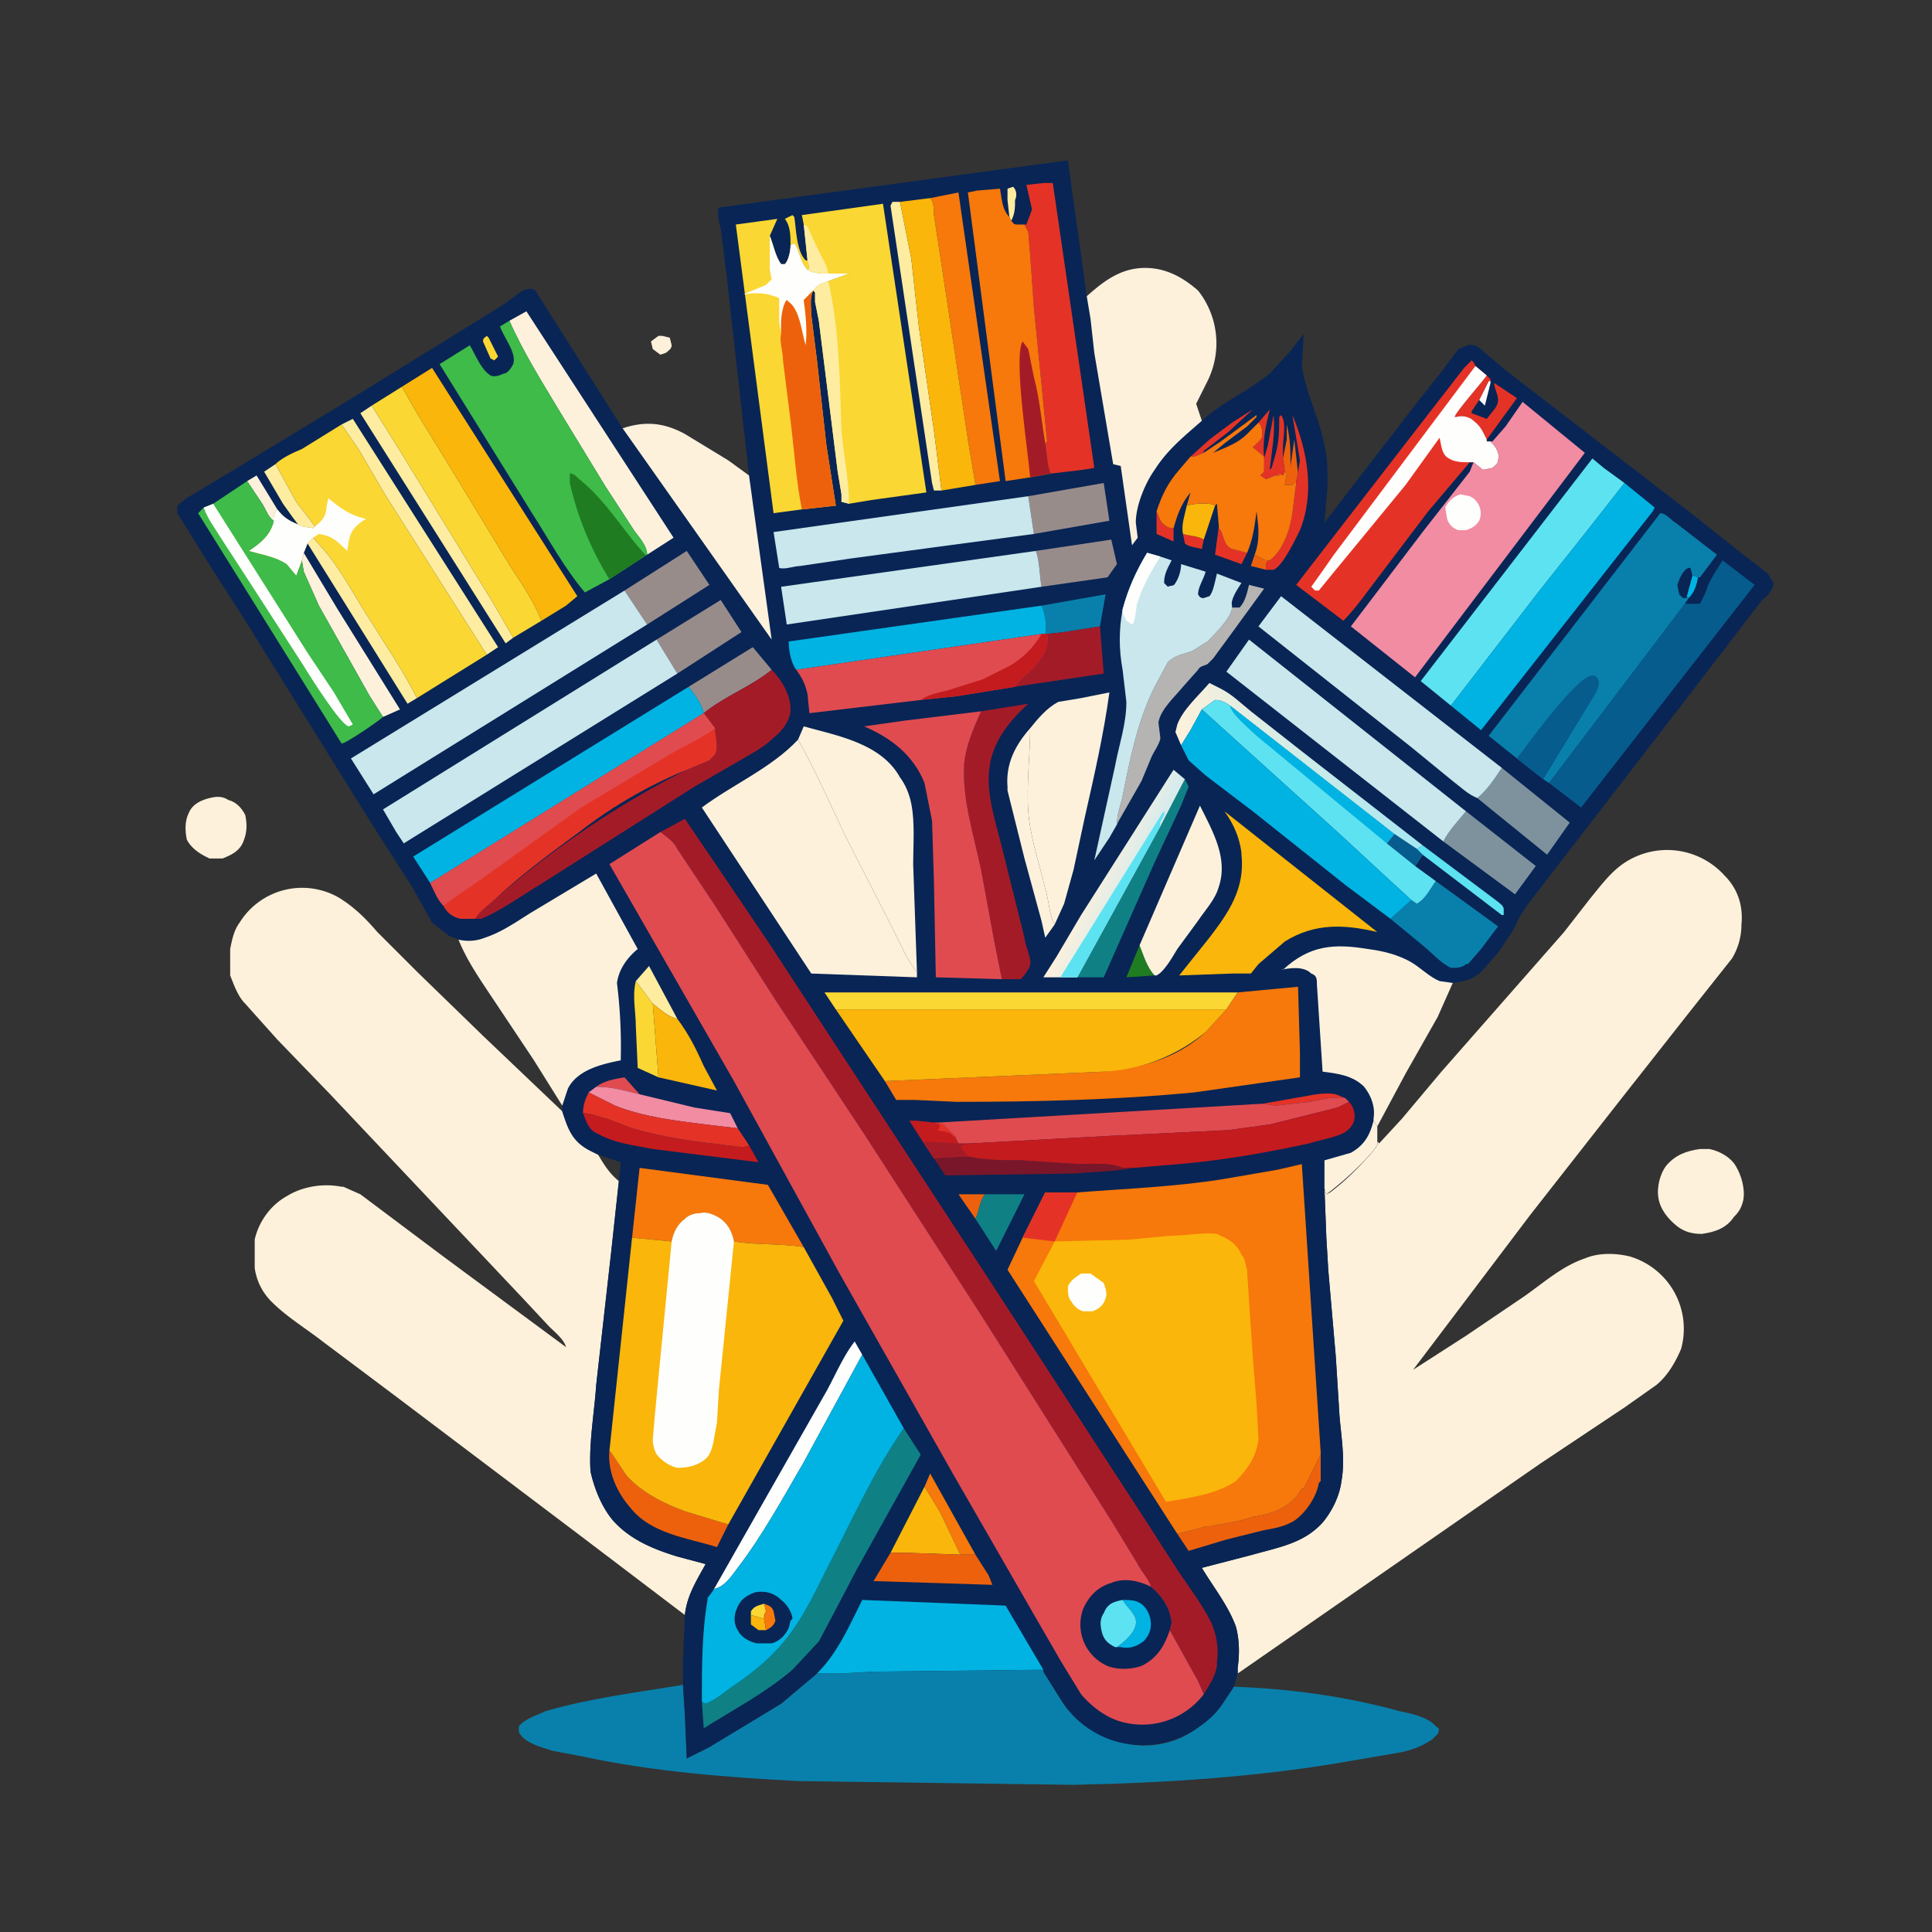 <svg xmlns="http://www.w3.org/2000/svg" width="1024" height="1024"><rect width="100%" height="100%" fill="#333333" stroke="none"/> #fef1db
  <path fill="#fef1db" d="M349 178h2l4 1 1 4c0 2-2 3-3 4l-3 1-4-3-1-4 4-3ZM111 423c4-1 7-1 10 1 4 1 7 4 9 8 1 5 1 9-1 14s-6 7-11 9h-7l-2-1c-4-2-8-5-10-9-1-5-1-10 1-14 2-5 7-7 11-8Z"/>
  <path fill="#fef1db" d="M901 609h5c5 1 11 4 14 9s5 12 4 18c-1 4-2 6-5 9-4 6-10 8-17 9-5 0-9-1-13-4-5-4-9-9-10-15s1-13 4-17c5-6 11-8 18-9Z"/>
  <path fill="#0980AB" d="M553 885v1l10 16c8 12 20 19 34 22 12 3 26 0 36-7 6-4 11-8 15-14l6-9c29 1 59 5 88 13 5 1 15 3 19 8 2 1 2 2 1 4l-3 3c-6 4-12 6-18 7l-29 5c-47 8-95 11-143 12l-146-2c-38-2-77-5-114-13l-16-3c-6-2-15-4-18-10v-3c3-4 10-6 14-8 24-7 49-10 73-14l1 16 1 23 12-6 38-23 19-16h12l18-1 90-1Z"/>
  <path fill="#fef1db" d="m363 856-54-41-98-74-40-30c-9-7-19-13-27-21-5-5-8-11-9-18v-15c2-9 8-18 17-23 8-5 19-7 29-5h1l9 4 16 12 28 21 65 48c-1-4-6-8-9-11l-14-15-102-108-28-29-17-19c-4-4-6-10-8-15v-14c1-5 2-10 5-14a39 39 0 0 1 53-13c8 5 14 11 20 18l21 21 35 34 42 40c3 9 5 16 15 21l4 2c3 5 6 10 11 14l-4 37-8 71c-1 15-4 31-3 46 2 9 6 19 12 26 9 10 21 15 34 19l15 4c-5 9-10 17-11 27Z"/>
  <path fill="#fef1db" d="m730 605 1 1 12-13 21-25 65-74 14-18c5-6 10-13 17-18a41 41 0 0 1 54 6c7 7 10 16 9 26 0 7-2 13-5 18l-23 29-37 47-47 60-62 82 28-18 31-21c10-7 20-16 32-20 7-3 16-3 24-1a40 40 0 0 1 27 49c-3 7-7 14-13 19l-17 12-45 30-160 111v-3c1-7 1-15-1-22-4-11-12-21-18-31l27-7c14-4 27-6 37-17 5-6 9-14 10-22 2-11 0-23-1-34l-2-32-4-46-1-17-1-26 1 3 2-1c8-6 15-13 22-21l3-4v-2Z"/>
  <path fill="#082555" d="m397 252-12-107-3-24c-1-3-2-8-1-11l185-25 10 72c9-8 18-15 31-15 11 0 20 5 28 12a45 45 0 0 1 5 48l-4 8-2 4 3 9c11-10 25-16 36-25l11-12 7-9-1 17c2 14 9 27 12 42 2 9 2 19 1 29l-1 12 47-61 15-19 9-12 5-2c4-1 7 2 9 4l12 10 96 74 29 23 13 10 3 5c0 3-3 7-6 9l-43 56-81 105-4 6-4 8-8 12-7 8c-5 6-10 7-17 8l-8 18-17 30-15 28v10l-3 4a169 169 0 0 1-24 22l-1-3 1 26 1 17 4 46 2 32c1 11 3 23 1 34-1 8-5 16-10 22-10 11-23 13-37 17l-27 7c6 10 14 20 18 31 2 7 2 15 1 22v3l-2 7-6 9c-4 6-9 10-15 14a51 51 0 0 1-70-15l-10-16v-1l-90 1-18 1h-12l-19 16-38 23-12 6-1-23-1-16v-13l1-24c1-10 6-18 11-27l-15-4c-13-4-25-9-34-19-6-7-10-17-12-26-1-15 2-31 3-46l8-71 4-37c-5-4-8-9-11-14l-4-2c-10-5-12-12-15-21v-3l-15-24-24-36c-6-9-12-18-16-28l-5-2-9-7-10-18-23-36-66-106-23-36-8-13-5-8v-4l5-4 25-15 61-37 81-50 11-8 4-1c2 0 3 1 4 3l12 19 33 52c12-4 22-3 33 3l23 14 11 8Zm-80 360c3 5 6 10 11 14l1-10-12-4Z"/>
  <path fill="#00B3E2" d="m897 305 3 1c-1 5-2 8-5 11l-1-1 3-11Z"/>
  <path fill="#FEFEFD" d="m784 212 5-10h1v1l-3 12-3-3Z"/>
  <path fill="#ED610D" d="m665 294 4 2 2 1h1l-1 2v3l-8-2 2-6Z"/>
  <path fill="#FEECA0" d="m535 115-1-9v-6l3-1c2 2 2 5 1 7 0 4 0 7-2 11l-1-2Z"/>
  <path fill="#E43326" d="M627 283c3 1 8 1 11 3l-1 5c-3-1-7-1-9-3l-1-5Z"/>
  <path fill="#FAD733" d="m258 178 1 1 5 10-2 2-2-1-4-9c0-2 1-2 2-3Z"/>
  <path fill="#E43326" d="m667 224 6-7c-2 8-4 17-3 25l-6-5c1-1 5-4 5-6 0-3 0-5-2-7ZM613 271c1 2 2 6 4 7 2 2 4 2 5 2v7l-9-4v-12Z"/>
  <path fill="#E04B50" d="M316 576c4-3 9-4 15-5l8 9c-8-2-15-4-23-4Z"/>
  <path fill="#FAD733" d="M419 130c0-5 0-10-3-14l4-2 1 1c1 6 1 18 6 23h1l1 4-1 1c-4-4-4-10-7-14l-2 1Z"/>
  <path fill="#ED610D" d="m517 646-9-13h14c-3 4-3 9-5 13Z"/>
  <path fill="#E43326" d="m669 585 6-1 17-3c5-1 11-2 16-1l5 2c-7-1-13 1-19 2l-18 2-7-1ZM631 242l10-9 12-9 11-7-13 12-13 10v1l-5 2h-2Z"/>
  <path fill="#207C20" d="M604 501c2 5 4 12 8 16l-15 1 7-17Z"/>
  <path fill="#fef1db" d="m131 255 5-3 11 18c-2 2-2 4-2 6-3-2-4-6-6-9l-8-12Z"/>
  <path fill="#E43326" d="M646 279v1c3 3 2 9 7 11l8 2-3 6-14-5 2-15Z"/>
  <path fill="#ED610D" d="m680 243 2-10v-8c2 8 2 14 2 22l2-14 2 18-1 4v1h-1l-1 1h-4l1-6-1-1-1-7Z"/>
  <path fill="#E43326" d="m670 243 2-7 3-16c1 10-1 19-2 29l1-1 2-7c2-7 2-13 2-20l1-1c3 4 1 12 1 17v6l1 7-1 2-2-1v1h-2l-5 2-3-2 1-1 1-1v-7Z"/>
  <path fill="#FEECA0" d="m337 520 7-8 15 28c-5-1-9-5-13-8l-9-12Z"/>
  <path fill="#5DE2F2" d="m754 448 28 21 12 9c1 1 3 2 3 4v3h-1l-42-32-3-3 3-2Z"/>
  <path fill="#FAB60A" d="M629 268c3-1 12-2 15 0l-6 18c-3-2-8-2-11-3-1-5 1-10 2-15Z"/>
  <path fill="#FEECA0" d="m146 246 11 20 10 13-1 1-6-1-2-1-3-4-5-7-10-17 6-4Z"/>
  <path fill="#F7780B" d="m490 788 3-7 24 43h-8l-11-23-8-13Z"/>
  <path fill="#E43326" d="m788 199 2 2v1h-1l-5 10-4 6v1l8 3 4-5c4-5 1-8 0-13v-1l12 8-16 22c-2-4-3-7-7-10-2-2-6-3-9-2h-1c0-2 15-19 17-22Z"/>
  <path fill="#C41B1E" d="m489 605-7-11h4l9 1h2l3 1 6 6 2 4h7-1l-4 1-1 1 4 5-18 1-6-9Z"/>
  <path fill="#E43326" d="M495 595h2l3 1 6 6v1c-3-4-6-3-9-4l1-1v-2l-3-1Z"/>
  <path fill="#A41B28" d="m489 605 19 1h7-1l-4 1-1 1 4 5-18 1-6-9Z"/>
  <path fill="#fef1db" d="m728 594 2 3v10l-3 4a169 169 0 0 1-24 22l-1-3v-15l14-4c7-4 10-9 12-17Z"/>
  <path fill="#E43326" d="M688 251v-1l1-6-2-12-2-12c8 19 12 41 4 61-2 4-9 19-14 21h-4v-3l1-2h1c7-5 11-17 12-25l2-16v-1l1-4Z"/>
  <path fill="#FAD733" d="m337 520 9 12 3 39-11-5-1-22c0-8-2-16 0-24Z"/>
  <path fill="#0F8185" d="M522 633h21l-15 30-11-17c2-4 2-9 5-13Z"/>
  <path fill="#0980AB" d="m552 321 34-6-3 17-19 3-9 1h-1c1-4 0-11-2-15Z"/>
  <path fill="#FEECA0" d="m163 288 3-3 7 8c9 11 16 25 24 37 8 13 17 26 24 40l-5 3-53-85Z"/>
  <path fill="#F18CA2" d="M316 576c8 0 15 2 23 4l29 7 19 3 4 8-17-2c-16-2-33-4-48-10l-14-7 4-3Z"/>
  <path fill="#988C8B" d="m365 364 34-21 10 12c-11 9-25 14-36 23-1-5-5-10-8-14Z"/>
  <path fill="#791629" d="M513 613c9 2 19 2 28 2l31 2c7 0 16-1 23 2h6c-10 2-21 2-31 3l-69 1-6-9 18-1Z"/>
  <path fill="#FAB60A" d="m490 788 8 13 11 23-29-1h-8l18-35Z"/>
  <path fill="#C41B1E" d="M309 590c5 0 8 2 13 3l13 5c17 5 33 7 50 9 3 0 9 2 12 0l5 9-56-7c-10-2-20-3-29-8-5-2-6-6-8-11Z"/>
  <path fill="#ED610D" d="m624 813 12-3 3-1h2l11-2 5-1 4-1 3-1c6-1 11-2 16-5 4-2 8-6 10-10h1l7-14 2-4v-1 15l-1 1c-1 7-7 16-13 20-5 3-10 4-16 5l-20 5-20 6-6-9Z"/>
  <path fill="#E43326" d="m312 579 14 7c15 6 32 8 48 10l17 2 6 9c-3 2-9 0-12 0-17-2-33-4-50-9l-13-5c-5-1-8-3-13-3 0-4 1-7 3-11Z"/>
  <path fill="#988C8B" d="m549 292 40-6 3 13-5 7-35 5c-1-6-1-14-3-19Z"/>
  <path fill="#fef1db" d="m160 297 1-4 18 30 33 53-9 4-7-11-27-48-8-18-1-6Z"/>
  <path fill="#FAB60A" d="M346 532c4 3 8 7 13 8 6 8 10 16 14 25l7 13-31-7-3-39Z"/>
  <path fill="#988C8B" d="m545 263 40-7 3 20-40 7-3-20Z"/>
  <defs>
    <linearGradient id="a" gradientUnits="userSpaceOnUse" x1="747.4" y1="401.7" x2="625.9" y2="411.3">
      <stop offset="0" stop-color="#A7E7F2"/>
      <stop offset="1" stop-color="#fef1db"/>
    </linearGradient>
  </defs>
  <path fill="url(#a)" d="m626 395-3-7 1-4c3-8 11-15 17-22l6 3c6 3 11 8 16 12l28 22 63 49-3 2-12-8-87-68c-3-2-5-3-8-3l-7 5-6 11-5 8Z"/>
  <path fill="#FEECA0" d="M499 260h-4l-1-4-22-147 1-2h4l6 30 4 36 8 55 4 32Z"/>
  <path fill="#988C8B" d="m348 339 34-21 11 17-34 22-11-18Z"/>
  <path fill="#fef1db" d="M546 386c0 14-2 29-1 44 1 14 6 28 9 41 2 6 2 14 5 19l-5 7-2-9-9-33-9-36v-2c-1-12 4-22 12-31Z"/>
  <path fill="#ED610D" d="M472 823h8l29 1h8l7 11 2 5-63-2 9-15Z"/>
  <path fill="#988C8B" d="m331 313 33-21 12 18-33 21-12-18Z"/>
  <path fill="#A41B28" d="m583 332 2 25-47 7c3-5 10-9 13-14 3-4 5-9 4-14l9-1 19-3Z"/>
  <path fill="#0F8185" d="m628 413 2 4-4 10-14 30-27 61h-14l44-80 13-25Z"/>
  <path fill="#ED610D" d="m323 769 1 1 8 12c8 9 20 15 31 19l23 7-6 12c-16-5-35-7-46-21-7-8-12-19-11-30Z"/>
  <path fill="#7E929E" d="m777 430 37 29-11 15-38-28c3-6 8-11 12-16ZM796 407l36 29-12 17-37-30c5-4 9-10 13-16Z"/>
  <path fill="#FEECA0" d="m181 225 6-3 77 121-6 4-54-85-14-24-9-13ZM272 338l-4 3-77-122 6-4 15 24 30 49 19 31 11 19Z"/>
  <path fill="#FEFEFD" d="m378 843 25-44 33-58c6-10 10-21 17-30l4 7-31 57c-11 19-22 39-35 56-3 4-7 10-12 11l-1 1Z"/>
  <path fill="#B5B4B2" d="M653 322h4c3-3 4-8 5-12l8 2-16 22-11 15-3 3c-2 1-4 1-5 3l-8 9c-4 5-12 12-13 19l1 8c0 3-4 8-5 11l-5 12-12 21-1 2c0-6 2-10 3-15 4-20 8-40 17-58l7-13c4-4 8-4 13-6l8-5c4-4 13-13 13-18Z"/>
  <path fill="#0980AB" d="m761 467 33 24-9 12-7 8h-1c-2 2-5 2-8 2-6-3-10-8-15-12l-17-14 11-10 3 2c5-3 7-8 10-12Z"/>
  <defs>
    <linearGradient id="b" gradientUnits="userSpaceOnUse" x1="601.2" y1="469.2" x2="580" y2="459.6">
      <stop offset="0" stop-color="#D5EBED"/>
      <stop offset="1" stop-color="#fef1dbCFB"/>
    </linearGradient>
  </defs>
  <path fill="url(#b)" d="M555 518h-2l7-11 13-22 49-77 6 5-13 25-44 80h-16Z"/>
  <path fill="#5DE2F2" d="M555 518h7l54-87 1-1c1 3-3 5-2 8l-44 80h-16Z"/>
  <path fill="#fef1db" d="m604 501 32-74c7 14 15 28 10 43-2 7-7 12-11 18l-11 15c-3 5-7 12-11 14h-1c-4-4-6-11-8-16Z"/>
  <path fill="#FAD733" d="m443 535-6-9h219l-6 9H443Z"/>
  <path fill="#fef1db" d="m270 170 9-5 78 120-14 9c0-5-5-10-7-13l-15-23-25-41c-9-15-19-31-26-47Z"/>
  <path fill="#00B3E2" d="M422 355c-3-4-4-11-4-15l134-19c2 4 3 11 2 15h-2l-130 19Z"/>
  <path fill="#A41B28" d="m520 377 25-4c-12 11-21 23-21 40 0 13 5 27 8 40l11 44c0 3 4 12 3 14 0 2-3 6-5 8h-10l-4-20-7-38c-4-19-10-37-9-56 1-10 5-19 9-28Z"/>
  <path fill="#F7780B" d="m493 105 15-3 22 153-13 2-4-24-14-93-4-26c0-3 0-7-2-9ZM335 656l4-37 68 9 19 33c-12-2-25-1-37-3-1-5-3-9-7-12-3-2-7-4-11-3-3 0-6 1-8 3-4 3-6 7-7 12l-21-2Z"/>
  <path fill="#5DE2F2" d="m637 376 7-5c3 0 5 1 8 3l87 68 12 8 3 3-4 6 11 8c-3 4-5 9-10 12l-3-2-12-11-26-24-73-66Z"/>
  <path fill="#055C8D" d="m739 442 12 8 3 3-4 6-15-12 4-5Z"/>
  <path fill="#00B3E2" d="m652 374 87 68-4 5-69-57c-3-3-14-12-14-16Z"/>
  <path fill="#E04B50" d="m669 585 7 1 18-2c6-1 12-3 19-2l2 2-6 3-36 9-22 3-62 3-74 4h-7l-2-4-6-6-3-1 172-10Z"/>
  <path fill="#0F8185" d="m479 757 9 14-34 61-11 21-9 17-14 15c-14 12-31 21-47 31l-1-14 2 1c5-2 10-6 14-9 9-6 18-13 25-21 11-12 18-27 25-41 13-25 25-52 41-75Z"/>
  <path fill="#FAB60A" d="m477 107 16-2c2 2 2 6 2 9l4 26 14 93 4 24-18 3-4-32-8-55-4-36-6-30Z"/>
  <path fill="#FAD733" d="m213 205 8 14 19 31 31 51c6 9 12 18 16 28l-15 9-11-19-19-31-30-49-15-24 16-10Z"/>
  <path fill="#C9E7EC" d="M549 292c2 5 2 13 3 19l-135 20-3-20 135-19ZM548 283l-97 13-27 4c-3 0-8 2-11 1l-3-19 135-19 3 20Z"/>
  <path fill="#F7780B" d="m638 240 9-6 19-14v1l-5 5-12 9-6 5c7-3 13-5 18-10l6-6c2 2 2 4 2 7 0 2-4 5-5 6l6 5v8l-1 1-1 1 3 2 5-2h2v-1l2 1 1-2 1 1-1 6h4l1-1h1l-2 16c-1 8-5 20-12 25h-2l-2-1-4-2c3-8 2-15 1-23-1 8-2 15-5 22l-8-2c-5-2-4-8-7-11v-1l-1-12-1 1c-3-2-12-1-15 0l2-7c-5 6-7 12-9 19-1 0-3 0-5-2-2-1-3-5-4-7 3-9 6-15 12-22l6-7h2l5-2Z"/>
  <path fill="#00B3E2" d="M365 364c3 4 7 9 8 14l-145 90-9-14 146-90Z"/>
  <path fill="#C41B1E" d="M715 584c2 2 3 5 3 8s-2 6-5 8c-5 3-13 4-19 6-23 5-46 9-69 11l-24 2h-6c-7-3-16-2-23-2l-31-2c-9 0-19 0-28-2l-4-5 1-1 4-1h1l74-4 62-3 22-3 36-9 6-3Z"/>
  <path fill="#A41B28" d="M409 355c5 5 10 13 10 21 0 6-5 12-9 15-5 5-11 8-16 11l-26 15-82 52c-10 6-21 14-31 18h-3c2-4 8-8 11-11a491 491 0 0 1 101-68l12-5 3-3c2-4 0-10 0-14l-6-8c11-9 25-14 36-23Z"/>
  <path fill="#C9E7EC" d="m765 446-115-90 12-17 115 91c-4 5-9 10-12 16Z"/>
  <path fill="#FAB60A" d="m213 205 16-10 77 121-6 5-13 8c-4-10-10-19-16-28l-31-51-19-31-8-14Z"/>
  <path fill="#E43326" d="M543 119h1l3-8-3-13 9-1h5l22 151-6 1-17 2c-2-4-2-11-3-16l1-1-7-71-2-28-1-12-2-4Z"/>
  <path fill="#00B3E2" d="m637 376 73 66 26 24 12 11-11 10-24-18-49-39-25-19-9-8-4-8 5-8 6-11Z"/>
  <path fill="#C9E7EC" d="M783 423c-5-2-9-6-13-9l-22-18-81-64 12-16 117 91c-4 6-8 12-13 16Z"/>
  <path fill="#FAB60A" d="m649 430 81 64c-17-4-33-5-49 5l-14 12-4 5h-10l-28 1 16-20c10-13 19-26 17-44v-1c-1-8-4-15-9-22Z"/>
  <path fill="#fef1db" d="M546 386c4-5 9-11 15-14l12-2 15-3c-3 22-8 44-13 66l-6 28-5 18-5 11c-3-5-3-13-5-19-3-13-8-27-9-41-1-15 1-30 1-44Z"/>
  <path fill="#5DE2F2" d="m769 374-16-13 91-118 6 5 11 8-18 23-27 34-47 61Z"/>
  <path fill="#E04B50" d="M554 336h1c1 5-1 10-4 14-3 5-10 9-13 14l-31 5-19 2-59 7-1-10c-1-5-3-9-6-13l130-19h2Z"/>
  <path fill="#C41B1E" d="M554 336h1c1 5-1 10-4 14-3 5-10 9-13 14l-31 5-19 2c4-3 10-4 14-5l19-6 14-7c7-4 13-10 17-17h2Z"/>
  <path fill="#055C8D" d="M893 320h8l3-6c2-7 6-12 9-17l17 13-92 118-17-13 72-95Z"/>
  <path fill="#00B3E2" d="m861 256 16 13-1 2-91 116-16-13 47-61 27-34 18-23Z"/>
  <path fill="#fef1db" d="M330 227c12-4 22-3 33 3l23 14 11 8 12 87-79-112Z"/>
  <path fill="#C9E7EC" d="M595 323c3-11 7-20 13-30l7 2 6 2c-2 4-4 7-4 12l2 2c2-1 3 0 4-2 2-3 3-7 3-10l13 4c-1 4-4 8-4 12 1 2 2 2 3 2l3-1c2-2 3-8 4-12l13 5c-2 3-6 9-5 12v1c0 5-9 14-13 18l-8 5c-5 2-9 2-13 6l-7 13c-9 18-13 38-17 58-1 5-3 9-3 15l-4 7-8 12 11-50c2-11 6-22 6-34l-2-17c-2-11-2-21 0-32Z"/>
  <path fill="#FEFEFD" d="M595 323c3-11 7-20 13-30l7 2c-5 8-9 15-12 24-1 2-1 11-3 12l-3-2-2-4v-2Z"/>
  <path fill="#00B3E2" d="M433 887c11-11 17-25 24-39l76 3 20 34-90 1-18 1h-12Z"/>
  <path fill="#fef1db" d="m423 392 3-7c18 5 41 9 51 27 3 4 5 9 6 14 2 10 1 22 1 32l2 57-1-1-4-6-11-22-22-43c-8-17-16-35-25-51Z"/>
  <path fill="#C9E7EC" d="m348 339 11 18-145 90-4-6-7-12 145-90Z"/>
  <path fill="#E43326" d="m373 378 6 8c0 4 2 10 0 14l-3 3-12 5a242 242 0 0 0-57 33c-15 11-30 22-44 35-3 3-9 7-11 11h-8c-4-1-7-3-9-7-3-3-5-8-7-12l145-90Z"/>
  <path fill="#E04B50" d="m373 378 6 8c-8 6-18 10-26 15l-45 27-53 38-13 9-7 5c-3-3-5-8-7-12l145-90Z"/>
  <path fill="#C9E7EC" d="m331 313 12 18-145 90-12-19 145-89Z"/>
  <path fill="#F7780B" d="m546 253-13 2-20-153 5-1 12-1c1 5 1 11 5 15l1 2c1 1 1 2 3 2h4l2 4 1 12 2 28 7 71-1 1c1 5 1 12 3 16l-11 2Z"/>
  <path fill="#A41B28" d="M546 253c-1-13-9-64-4-72l3 4 3 15c3 11 4 23 6 35 1 5 1 12 3 16l-11 2Z"/>
  <path fill="#3EBB49" d="m131 255 8 12c2 3 3 7 6 9v1c-2 7-7 11-13 15 7 2 14 3 20 7l5 6 3-8 1 6 8 18 27 48 7 11c-2 2-21 15-22 14l-76-122 3-3 5-2 18-12Z"/>
  <path fill="#FEFEFD" d="m113 267 50 79 14 21 10 17-2 1c-4 0-21-27-24-32l-31-48-13-20c-3-5-7-10-9-16l5-2Z"/>
  <path fill="#E04B50" d="m531 519-35-1-1-51-1-32-4-20c-6-15-18-24-32-30l21-3 41-5c-4 9-8 18-9 28-1 19 5 37 9 56l7 38 4 20Z"/>
  <path fill="#fef1db" d="M728 594v-1c1-6-1-12-5-17-6-6-14-7-22-8l-3-46c0-3 0-5-3-6-4-4-11-3-16-2h1c14-13 27-14 45-11 8 1 16 3 23 7 5 3 10 8 15 10l7 1-8 18-17 30-15 28-2-3Z"/>
  <path fill="#E43326" d="m779 245-22 26-25 33c-7 9-13 18-20 25l-25-19 58-75 31-40 4-4 1 1 1 2 6 5c-2 3-17 20-17 22h1c3-1 7 0 9 2 4 3 5 6 7 10v1h2c3 3 5 6 4 10 0 2-2 3-3 4l-5 1-5-4h-2Z"/>
  <path fill="#FEFEFD" d="M779 245c-4 0-8 0-11-2-4-2-4-7-5-11l-18 25-23 28-14 17-9 11h-2l-2-2 5-7 7-10 60-80 15-20 6 5c-2 3-17 20-17 22h1c3-1 7 0 9 2 4 3 5 6 7 10v1h2c3 3 5 6 4 10 0 2-2 3-3 4l-5 1-5-4h-2Z"/>
  <path fill="#F7780B" d="m656 526 32-3 1 35v13l-56 8c-42 4-84 5-126 5l-22-1h-10l-6-10 116-5c20-2 39-7 54-21l11-12 6-9Z"/>
  <path fill="#FAD733" d="m425 270-15 2-20-153 22-3-4 9c2 5 3 11 6 15h2c2-2 3-7 3-10l2-1c3 4 3 10 7 14 3 2 8 2 11 2h11l-11 4c-3 1-6 2-8 5-2 4-1 9-1 13l3 24 5 45 5 32-18 2Z"/>
  <path fill="#FEFEFD" d="M408 125c2 5 3 11 6 15h2c2-2 3-7 3-10l2-1c3 4 3 10 7 14 3 2 8 2 11 2h11l-11 4c-3 1-6 2-8 5l-5 5c1 7 2 17 1 24-2-6-3-19-9-23l-1-1c-2 2-3 9-3 12v6l-1-6v-13c-7-3-12-3-19-2l12-5 3-3-1-5v-18Z"/>
  <path fill="#ED610D" d="M414 177v-6c0-3 1-10 3-12l1 1c6 4 7 17 9 23 1-7 0-17-1-24l5-5c-2 4-1 9-1 13l3 24 5 45 5 32-18 2c-3-15-4-31-6-47l-4-32c0-5-2-10-1-14Z"/>
  <path fill="#3EBB49" d="M270 170c7 16 17 32 26 47l25 41 15 23c2 3 7 8 7 13l-20 13-13 7c-11-13-19-28-28-42l-49-79 16-10c3 5 6 13 11 16 2 1 5 0 7-1 2 0 4-3 5-5 2-6-5-14-7-20l5-3Z"/>
  <path fill="#207C20" d="M323 307a167 167 0 0 1-21-51v-5c2 0 3 1 5 3 14 11 23 27 35 40h1l-20 13Z"/>
  <path fill="#fef1db" d="M576 157c9-8 18-15 31-15 11 0 20 5 28 12a45 45 0 0 1 5 48l-4 8-2 4 3 9c-9 8-18 15-25 26-5 7-10 19-10 28l1 8-3 4-6-42-4-1-10-59-2-18-2-12Z"/>
  <path fill="#0980AB" d="m804 402-15-12 91-118c3 0 6 4 8 5l22 17-9 12h-1l-3-1-3 11 1 1-2 3-72 95-3-2-14-11Z"/>
  <path fill="#082555" d="M894 316v1h-2l-2-2-1-5c1-3 3-8 6-9h1l1 4-3 11Z"/>
  <path fill="#055C8D" d="M804 402c6-8 32-44 40-44 1 0 2 0 3 2s0 5-1 7l-28 46-14-11Z"/>
  <path fill="#fef1db" d="M243 498c4 1 9 1 14-1 9-3 16-8 24-13l35-21 22 40c-6 5-10 11-11 18a272 272 0 0 1 2 41c-10 2-23 5-28 15l-3 9-15-24-24-36c-6-9-12-18-16-28Z"/>
  <path fill="#FAB60A" d="M443 535h207l-11 12a92 92 0 0 1-54 21l-116 5-26-38Z"/>
  <path fill="#F18CA2" d="M790 234h1l7-8 9-13 33 27-90 119-34-27 38-50 25-32 2-5 5 4 5-1c1-1 3-2 3-4 1-4-1-7-4-10Z"/>
  <path fill="#FEFEFD" d="m774 262 5 1a10 10 0 0 1 5 13c-2 3-4 4-7 5h-4c-3-1-5-3-6-6l-1-6c2-4 5-6 8-7Z"/>
  <path fill="#FAD733" d="m426 119-1-5 43-6 23 153-29 4-12 2-4-1v-4l-2-12-10-80-2-10v-5l-1-1c2-3 5-4 8-5l11-4h-11c-3 0-8 0-11-2l1-1-1-4-2-19Z"/>
  <path fill="#FEECA0" d="m426 119 2 1 4 9 6 12 1 4c-3 0-8 0-11-2l1-1-1-4-2-19ZM431 154c2-3 5-4 8-5 6 26 6 52 7 79 1 13 4 26 4 39l-4-1v-4l-2-12-10-80-2-10v-5l-1-1Z"/>
  <path fill="#FAD733" d="m181 225 9 13 14 24 54 85-37 23c-7-14-16-27-24-40-8-12-15-26-24-37l-7-8-3 3-2 5-1 4-3 8-5-6c-6-4-13-5-20-7 6-4 11-8 13-15v-1c0-2 0-4 2-6 3 4 6 6 11 8l2 1 6 1 1-1-10-13-11-20c3-3 9-6 14-8l21-13Z"/>
  <path fill="#FEFEFD" d="M167 279c4-3 6-6 6-10l1-5c6 5 11 9 20 11-5 3-8 6-9 11l-1 6c-5-5-8-8-15-9l-3 2-3 3-2 5-1 4-3 8-5-6c-6-4-13-5-20-7 6-4 11-8 13-15v-1c0-2 0-4 2-6 3 4 6 6 11 8l2 1 6 1 1-1Z"/>
  <path fill="#fef1db" d="M423 392c9 16 17 34 25 51l22 43 11 22 4 6 1 1v3l-56-2-58-88c16-12 37-21 51-36Z"/>
  <path fill="#00B3E2" d="m457 718 22 39c-16 23-28 50-41 75-7 14-14 29-25 41-7 8-16 15-25 21-4 3-9 7-14 9l-2-1c0-18 0-37 3-54v-1l3-4 1-1c5-1 9-7 12-11 13-17 24-37 35-56l31-57Z"/>
  <path fill="#082555" d="M400 844c5-1 10 0 14 4 3 2 6 7 6 10l-1 1-1 4c-2 4-5 7-9 8h-8c-4-1-8-3-10-7-2-3-2-7-1-10 2-6 5-8 10-10Z"/>
  <path fill="#FAD733" d="M398 856v-2c2-3 4-3 7-4l1 4-1 2v2l-7-2Z"/>
  <path fill="#FAB60A" d="m398 856 7 2 1 6h-4l-4-3v-5Z"/>
  <path fill="#F7780B" d="M405 850c2 1 4 1 5 4l1 5c-1 3-3 4-5 5l-1-6v-2l1-2-1-4Z"/>
  <path fill="#A41B28" d="m350 441 13-7 19 28 25 37 121 185 78 120 18 28c6 9 13 18 18 28 3 7 4 14 3 21v2c-1 6-4 10-7 15l-3-7-5-9-10-18 1-4c-1-8-5-14-11-19-1-4-5-8-7-12l-14-23-69-109-62-96-47-71-32-50-20-30c-2-4-5-6-9-9Z"/>
  <path fill="#FAB60A" d="M356 658c1-5 3-9 7-12 2-2 5-3 8-3 4-1 8 1 11 3 4 3 6 7 7 12 12 2 25 1 37 3l15 27 6 12-61 108-23-7c-11-4-23-10-31-19l-8-12-1-1 12-113 21 2Z"/>
  <path fill="#FEFEFD" d="M356 658c1-5 3-9 7-12 2-2 5-3 8-3 4-1 8 1 11 3 4 3 6 7 7 12l-1 10-7 69-1 17-2 11c-1 4-2 7-5 9-4 3-9 4-14 4-4-1-7-3-10-6-2-2-3-6-3-9l1-12 2-21 7-72Z"/>
  <path fill="#F7780B" d="M571 632c26-2 52-3 77-7l29-5 13-3 10 153v1l-2 4-7 14h-1c-2 4-6 8-10 10-5 3-10 4-16 5l-3 1-4 1-5 1-11 2h-2l-3 1-12 3-90-140 8-17 12-24h17Z"/>
  <path fill="#E43326" d="m542 656 12-24h17l-12 26-17-2Z"/>
  <path fill="#FAB60A" d="m559 658 40-1 21-2c8 0 18-2 25-1l2 1c5 2 9 5 11 10 2 2 2 5 3 8v1l1 15 2 30 2 25 1 18v1c-1 9-6 16-12 22-10 7-25 9-37 11l-70-117 11-21Z"/>
  <path fill="#FEFEFD" d="M573 675h5l7 5c1 3 2 6 1 8-1 4-4 6-7 7h-5c-3-1-5-3-6-5-2-2-2-5-2-8 1-3 4-5 7-7Z"/>
  <path fill="#E04B50" d="M350 441c4 3 7 5 9 9l20 30 32 50 47 71 62 96 69 109 14 23c2 4 6 8 7 12 6 5 10 11 11 19l-1 4 10 18 5 9 3 7a41 41 0 0 1-42 15c-9-2-17-8-23-15l-11-18-15-26-42-73-60-106-56-102-66-115 27-17Z"/>
  <path fill="#082555" d="M620 864c-3 9-7 15-15 19-6 2-13 2-18 0a24 24 0 0 1-13-30c3-7 8-12 15-14 7-3 15-1 21 2 6 5 10 11 11 19l-1 4Z"/>
  <path fill="#00B3E2" d="M595 848c4 0 8 0 11 3s4 7 4 10c0 4-2 7-4 9-4 3-8 4-12 3h-2c4-3 9-7 10-12s-4-8-7-13Z"/>
  <path fill="#5DE2F2" d="M592 873h-1c-4-2-6-4-7-8s-1-7 1-10c2-5 5-6 10-7 3 5 8 8 7 13s-6 9-10 12Z"/>
</svg>
